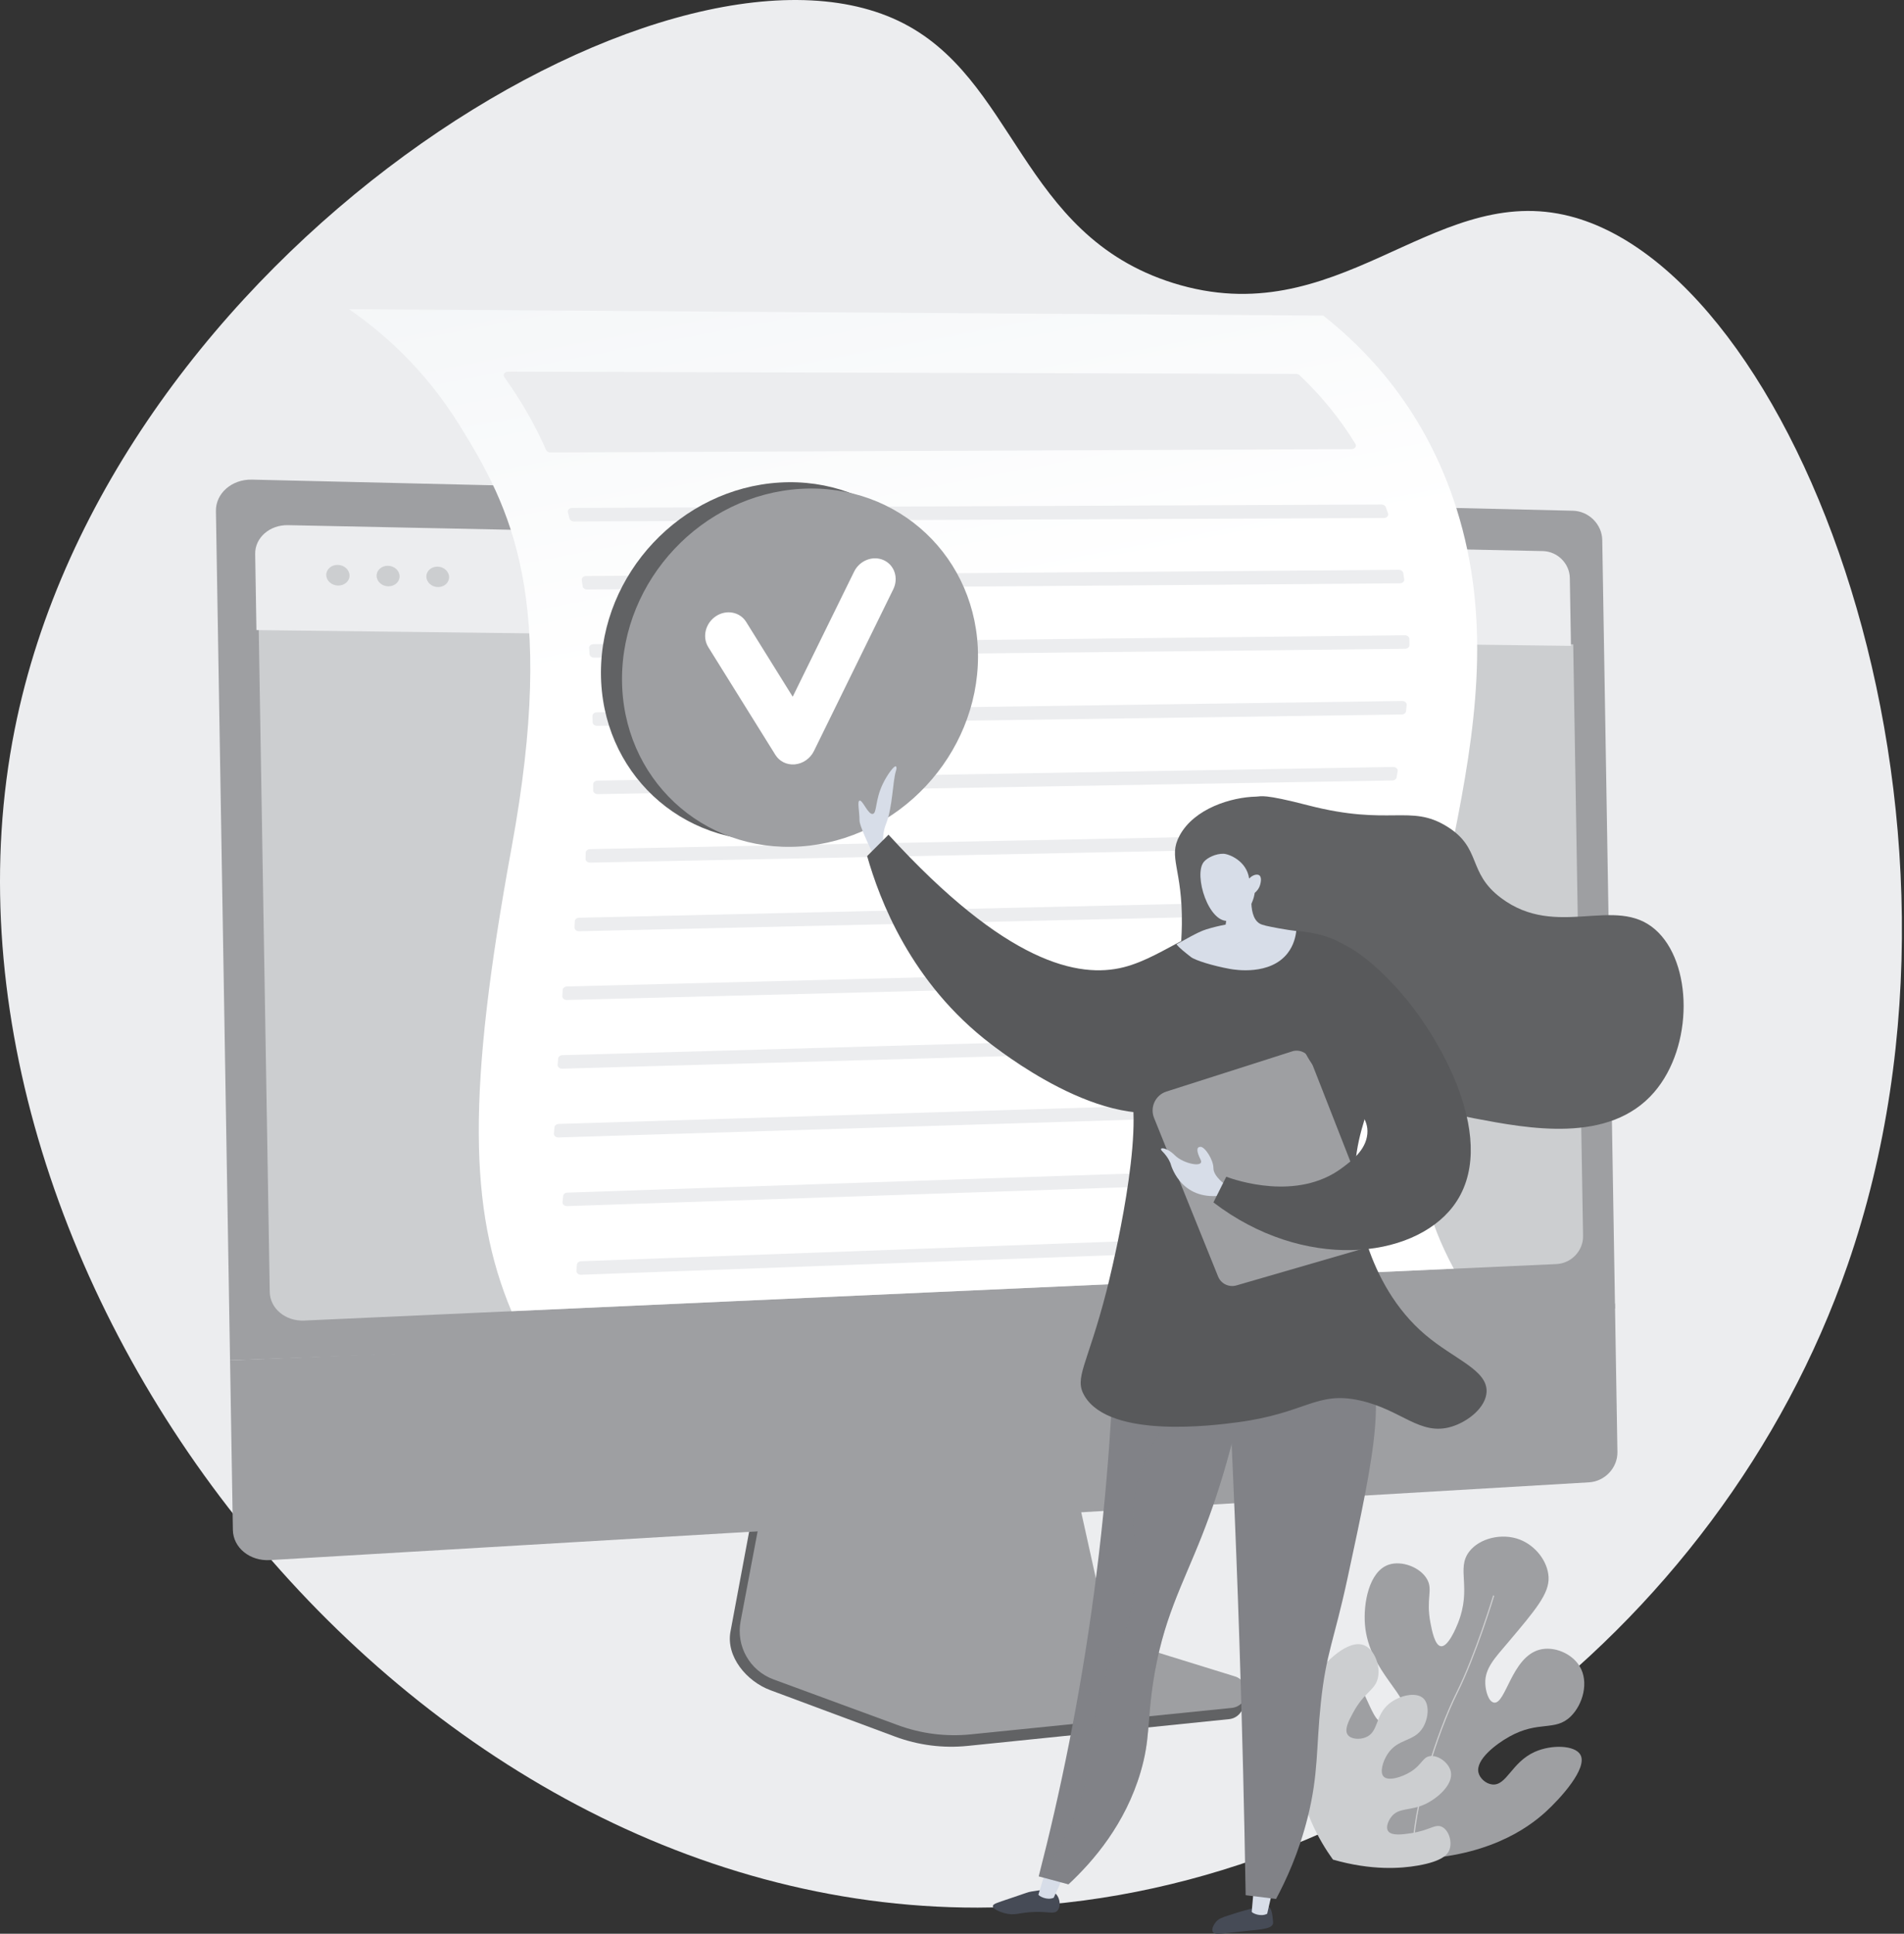 <svg width="388" height="394" viewBox="0 0 388 394" fill="none" xmlns="http://www.w3.org/2000/svg">
<rect x="0" y="0" width="388" height="394" fill="#333333" stroke="none"/>
<path d="M183.035 4.229C135.62 -18.27 22.25 51.775 2.983 148.674C-18.592 257.181 79.928 388.81 199.236 388.679C276.625 388.594 350.372 333.083 376.506 257.751C408.48 165.587 365.619 54.034 318.712 43.766C291.457 37.8 272.493 68.142 239.061 57.661C207.669 47.82 207.101 15.648 183.035 4.229Z" fill="#ECEDEF"/>
<path d="M286.338 378.864C282.721 378.577 278.094 377.572 273.652 374.668C268.847 371.527 262.588 365.07 264.222 361.002C264.832 359.484 266.588 358.183 268.131 358.307C270.412 358.49 270.677 361.657 274.637 365.103C275.369 365.739 279.152 369.031 281.033 367.922C281.968 367.371 282.245 365.843 282.093 364.681C281.647 361.284 277.499 360.762 273.512 357.085C269.469 353.356 266.099 346.852 268.026 342.455C269.133 339.928 272.06 337.933 273.985 338.494C274.808 338.733 275.329 339.406 277.827 344.801C279.876 349.229 280.332 350.52 281.654 350.94C283.014 351.372 285.129 350.83 285.933 349.489C288.026 345.999 278.978 340.846 278.157 331.078C277.788 326.701 278.973 320.213 282.936 318.823C285.616 317.883 289.434 319.318 290.814 321.777C292.058 323.993 290.547 325.66 291.496 330.639C291.784 332.15 292.377 335.258 293.627 335.422C295.096 335.613 296.739 331.649 297.118 330.684C299.977 323.416 296.699 319.678 299.395 316.15C301.497 313.399 306.07 312.294 309.694 313.683C312.864 314.899 315.4 318.062 315.57 321.339C315.742 324.673 312.938 327.992 307.329 334.631C304.669 337.779 302.553 339.906 302.674 343.035C302.732 344.56 303.337 346.706 304.43 346.902C306.841 347.334 308.028 337.624 313.743 336.125C316.668 335.357 320.303 336.866 321.901 339.503C323.858 342.734 322.547 347.313 320.088 349.72C316.88 352.862 313.59 350.475 307.554 353.849C304.876 355.346 300.667 358.531 301.284 361.164C301.552 362.311 302.754 363.433 304.073 363.583C307.029 363.919 308.005 359.074 312.758 356.944C316.182 355.409 320.918 355.575 322.042 357.506C323.63 360.233 317.991 366.422 314.992 369.157C311.368 372.464 302.819 378.734 286.338 378.864Z" fill="#9E9FA2"/>
<path opacity="0.5" d="M287.962 377.311C287.485 369.207 292.852 352.701 296.757 344.898C300.578 337.263 304.234 325.184 304.27 325.062L304.508 325.134C304.471 325.256 300.81 337.355 296.979 345.01C293.086 352.788 287.735 369.233 288.21 377.296L287.962 377.311Z" fill="white"/>
<path d="M271.632 378.894C268.909 375.113 264.914 368.291 264.197 359.163C263.902 355.402 263.326 348.056 267.819 341.72C270.059 338.562 274.809 333.891 278.019 335.238C280.084 336.105 281.366 339.403 280.783 341.91C280.195 344.439 278.058 344.673 275.731 348.964C274.87 350.552 273.886 352.416 274.642 353.469C275.273 354.348 277.007 354.508 278.307 353.981C280.993 352.891 280.154 349.548 283.057 347.149C285.122 345.444 288.563 344.642 290.049 346.039C291.338 347.252 291.114 350.085 289.974 351.974C288.149 354.998 284.878 354.111 282.745 357.417C281.798 358.884 281.126 361.1 281.954 361.976C282.897 362.974 285.675 362.111 287.455 361.007C289.805 359.55 289.892 358 291.439 357.806C293.166 357.589 295.324 359.233 295.662 361.052C296.134 363.599 293.009 366.347 290.534 367.54C287.366 369.069 285.012 368.172 283.464 370.259C282.896 371.026 282.376 372.276 282.842 373.035C283.506 374.118 285.908 373.761 287.502 373.523C291.383 372.946 292.451 371.538 293.841 372.222C295.249 372.914 295.975 375.252 295.367 376.893C295.028 377.804 294.012 379.216 288.975 380.1C285.45 380.719 279.527 381.154 271.632 378.894Z" fill="#CCCED0"/>
<path d="M233.306 338.196C228.432 336.669 224.74 332.615 223.635 327.576L215.999 292.775L155.682 295.922L148.86 332.423C147.905 337.535 152.154 342.576 156.981 344.373L182.395 353.832C187.122 355.592 192.182 356.239 197.192 355.727L250.479 350.274C252.036 350.114 253.267 348.867 253.422 347.291C253.578 345.715 254.641 343.931 253.146 343.462L233.306 338.196Z" fill="#616264"/>
<path d="M233.868 336.062C228.999 334.555 225.312 330.553 224.208 325.577L216.587 291.216L157.741 294.314L150.919 330.357C149.963 335.405 152.797 340.403 157.619 342.176L183.005 351.512C187.727 353.248 192.782 353.887 197.788 353.38L251.021 347.985C252.577 347.828 253.807 346.596 253.963 345.039C254.118 343.483 253.156 342.032 251.662 341.57L233.868 336.062Z" fill="#9E9FA2"/>
<path d="M329.115 266.608L326.51 110.037C326.457 106.826 323.765 104.137 320.521 104.061L51.349 97.723C47.253 97.627 43.941 100.511 44.001 104.133L46.88 277.168L329.115 266.608Z" fill="#9E9FA2"/>
<path d="M52.722 128.076L54.971 263.241C55.027 266.615 58.19 269.235 61.989 269.063L317.159 257.556C320.204 257.418 322.649 254.844 322.598 251.835L320.593 131.283L52.722 128.076Z" fill="#CCCED0"/>
<path d="M320.13 131.589L319.9 117.754C319.851 114.807 317.373 112.345 314.387 112.283L58.683 107.002C54.958 106.925 51.946 109.565 52.001 112.87L52.259 128.382L320.13 131.589Z" fill="#ECEDEF"/>
<path d="M71.227 117.242C71.246 118.403 70.203 119.329 68.894 119.309C67.584 119.29 66.505 118.33 66.486 117.165C66.466 116 67.514 115.075 68.825 115.098C70.133 115.12 71.207 116.08 71.227 117.242Z" fill="#CCCED0"/>
<path d="M81.431 117.407C81.45 118.562 80.419 119.482 79.126 119.463C77.831 119.443 76.765 118.489 76.745 117.331C76.726 116.173 77.762 115.253 79.057 115.276C80.35 115.298 81.412 116.252 81.431 117.407Z" fill="#CCCED0"/>
<path d="M91.517 117.571C91.537 118.719 90.517 119.634 89.239 119.615C87.96 119.595 86.905 118.647 86.886 117.496C86.867 116.345 87.89 115.43 89.17 115.452C90.448 115.474 91.498 116.423 91.517 117.571Z" fill="#CCCED0"/>
<path d="M46.88 277.168L47.455 311.725C47.515 315.347 50.921 318.113 55.012 317.872L323.815 302.024C327.055 301.833 329.655 299.051 329.602 295.84L329.099 265.604L46.88 277.168Z" fill="#9E9FA2"/>
<path d="M93.618 86.598C104.152 103.565 113.58 121.875 104.251 172.71C95.115 222.5 95.565 246.476 104.23 267.158L296.257 258.498C290.59 247.919 289.61 241.013 288.842 229.547C286.009 187.265 311.292 145.861 296.161 101.659C289.587 82.453 278.019 70.903 269.649 64.3C203.474 63.867 137.299 63.433 71.124 63C77.621 67.489 86.326 74.851 93.618 86.598Z" fill="url(#paint0_linear_220_1008)"/>
<path d="M274.832 224.781C274.839 225.206 274.848 225.631 274.86 226.056C274.872 226.456 274.489 226.789 273.996 226.804L113.817 231.757C113.274 231.774 112.834 231.406 112.875 230.967C112.915 230.543 112.954 230.114 112.994 229.682C113.029 229.311 113.4 229.017 113.859 229.002L273.889 224.054C274.399 224.038 274.825 224.367 274.832 224.781Z" fill="#ECEDEF"/>
<path d="M275.324 211.259C275.287 211.685 275.252 212.112 275.219 212.539C275.189 212.914 274.816 213.21 274.352 213.224L114.572 217.743C114.036 217.758 113.599 217.397 113.633 216.963C113.666 216.538 113.698 216.109 113.731 215.678C113.76 215.302 114.135 215.003 114.599 214.99L274.386 210.47C274.925 210.454 275.362 210.822 275.324 211.259Z" fill="#ECEDEF"/>
<path d="M275.939 238.258C276.002 238.681 276.068 239.103 276.137 239.525C276.206 239.952 275.813 240.334 275.282 240.352L115.577 245.747C115.033 245.766 114.59 245.394 114.633 244.953C114.674 244.529 114.716 244.101 114.759 243.668C114.795 243.299 115.165 243.009 115.621 242.993L275 237.608C275.474 237.592 275.882 237.876 275.939 238.258Z" fill="#ECEDEF"/>
<path d="M277.024 197.709C276.956 198.138 276.888 198.567 276.822 198.996C276.767 199.353 276.402 199.624 275.959 199.635L115.528 203.746C114.998 203.759 114.566 203.405 114.591 202.975C114.616 202.55 114.641 202.123 114.666 201.693C114.688 201.311 115.067 201.006 115.538 200.993L276.096 196.88C276.655 196.865 277.096 197.26 277.024 197.709Z" fill="#ECEDEF"/>
<path d="M278.939 251.67C279.066 252.09 279.196 252.51 279.329 252.929C279.473 253.38 279.073 253.822 278.499 253.843L118.431 259.734C117.899 259.753 117.457 259.398 117.481 258.966C117.505 258.541 117.531 258.111 117.559 257.675C117.582 257.298 117.955 256.997 118.42 256.98L278.018 251.107C278.451 251.092 278.836 251.328 278.939 251.67Z" fill="#ECEDEF"/>
<path d="M279.495 184.158C279.409 184.587 279.324 185.016 279.239 185.446C279.17 185.793 278.808 186.051 278.375 186.061L118.013 189.742C117.49 189.754 117.061 189.406 117.079 188.982C117.096 188.557 117.114 188.13 117.131 187.7C117.146 187.313 117.529 187.002 118.006 186.991L278.572 183.305C279.141 183.292 279.586 183.702 279.495 184.158Z" fill="#ECEDEF"/>
<path d="M281.519 102.796C281.922 102.794 282.281 103.009 282.396 103.323C282.553 103.751 282.706 104.18 282.855 104.614C282.856 104.617 282.857 104.62 282.858 104.623C283.016 105.086 282.583 105.542 281.991 105.544L116.957 106.246C116.524 106.248 116.151 105.999 116.063 105.655C115.954 105.228 115.843 104.804 115.729 104.384C115.607 103.928 116.029 103.499 116.604 103.497L281.519 102.796Z" fill="#ECEDEF"/>
<path d="M285.949 116.738C286.023 117.168 286.093 117.598 286.16 118.028C286.228 118.462 285.811 118.846 285.271 118.851L119.645 120.114C119.18 120.118 118.787 119.832 118.734 119.457C118.674 119.029 118.612 118.605 118.55 118.183C118.485 117.749 118.897 117.37 119.436 117.366L285.036 116.102C285.493 116.099 285.886 116.371 285.949 116.738Z" fill="#ECEDEF"/>
<path d="M275.411 91.514L112.148 92.188C111.763 92.19 111.419 91.992 111.29 91.698C109.727 88.158 107.952 84.823 105.948 81.596C104.938 79.97 103.879 78.382 102.774 76.831C102.423 76.339 102.854 75.725 103.554 75.727L264.123 76.182C264.388 76.183 264.641 76.277 264.814 76.44C269.255 80.626 273.063 85.308 276.218 90.458C276.515 90.943 276.078 91.511 275.411 91.514Z" fill="#ECEDEF"/>
<path d="M282.262 170.62C282.175 171.049 282.088 171.478 282 171.907C281.929 172.254 281.565 172.511 281.131 172.52L120.256 175.76C119.739 175.77 119.314 175.425 119.324 175.006C119.335 174.577 119.345 174.15 119.355 173.724C119.364 173.332 119.751 173.018 120.234 173.008L281.341 169.764C281.911 169.752 282.355 170.164 282.262 170.62Z" fill="#ECEDEF"/>
<path d="M284.823 157.107C284.75 157.535 284.677 157.964 284.602 158.392C284.54 158.748 284.168 159.016 283.725 159.023L121.81 161.804C121.3 161.812 120.88 161.475 120.882 161.061C120.884 160.632 120.886 160.206 120.887 159.781C120.888 159.383 121.28 159.062 121.77 159.053L283.899 156.269C284.458 156.26 284.899 156.658 284.823 157.107Z" fill="#ECEDEF"/>
<path d="M286.651 143.621C286.61 144.05 286.568 144.48 286.523 144.909C286.484 145.284 286.101 145.573 285.638 145.579L121.69 147.889C121.189 147.896 120.776 147.57 120.766 147.163C120.755 146.735 120.744 146.309 120.733 145.885C120.722 145.479 121.118 145.146 121.618 145.139L285.727 142.827C286.262 142.82 286.693 143.188 286.651 143.621Z" fill="#ECEDEF"/>
<path d="M287.204 130.167C287.212 130.596 287.217 131.026 287.219 131.456C287.222 131.858 286.823 132.185 286.327 132.191L121.063 133.994C120.577 133.999 120.171 133.689 120.144 133.295C120.114 132.866 120.083 132.441 120.052 132.019C120.02 131.601 120.424 131.25 120.939 131.245L286.279 129.441C286.78 129.436 287.196 129.761 287.204 130.167Z" fill="#ECEDEF"/>
<path d="M195.008 132.445C195.008 152.503 178.845 169.843 158.846 171.18C138.779 172.522 122.461 157.252 122.461 137.07C122.461 116.888 138.779 99.537 158.846 98.32C178.845 97.107 195.008 112.387 195.008 132.445Z" fill="#616264"/>
<path d="M199.301 133.73C199.301 153.787 183.138 171.128 163.139 172.465C143.072 173.806 126.754 158.537 126.754 138.354C126.754 118.172 143.072 100.822 163.139 99.605C183.138 98.392 199.301 113.672 199.301 133.73Z" fill="#9E9FA2"/>
<path d="M161.862 155.748C160.289 155.851 158.826 155.12 158.012 153.812L144.337 131.855C143.056 129.797 143.746 126.979 145.879 125.56C148.01 124.142 150.775 124.66 152.055 126.717L161.538 141.959L174.051 116.475C175.174 114.188 177.872 113.139 180.075 114.131C182.278 115.122 183.155 117.779 182.034 120.064L165.864 153.024C165.123 154.533 163.651 155.571 162.02 155.735C161.967 155.74 161.915 155.745 161.862 155.748Z" fill="white"/>
<path d="M180.56 173.945C180.56 173.945 179.208 171.241 180.56 167.861C181.911 164.482 181.911 159.074 182.587 157.047C182.75 156.557 182.717 156.265 182.562 156.15C182.244 155.914 180.785 157.856 179.884 159.75C178.286 163.109 178.728 165.667 177.856 165.834C176.881 166.02 175.787 162.927 175.152 163.13C174.66 163.287 175.152 165.281 175.152 167.186C175.152 168.537 178.532 175.297 178.532 175.297L180.56 173.945Z" fill="#D7DDE8"/>
<path d="M254.244 203.175C254.406 199.865 254.761 192.63 250.759 190.107C245.474 186.775 237.694 194.881 228.979 197.076C219.817 199.385 205.032 196.316 181.064 170.07C179.612 171.522 178.16 172.974 176.708 174.426C179.183 183.133 185.536 200.264 201.973 212.758C205.81 215.675 229.123 233.396 243.79 224.084C250.98 219.518 253.917 209.837 254.244 203.175Z" fill="#58595B"/>
<path d="M258.517 388.418C259.192 388.967 259.316 390.337 259.397 391.232C259.434 391.633 259.452 391.833 259.407 391.974C259.081 393.005 257.082 393.113 253.947 393.433C248.993 393.939 247.519 394.329 247.131 393.592C246.768 392.901 247.647 391.77 247.746 391.645C248.279 390.974 248.932 390.731 250.195 390.315C252.532 389.546 254.111 389.125 254.59 388.997C257.575 388.2 258.074 388.058 258.517 388.418Z" fill="#464B56"/>
<path d="M255.572 383.893L255.076 389.538C255.217 389.81 256.895 390.628 258.228 389.927L259.502 384.378L255.572 383.893Z" fill="#D7DDE8"/>
<path d="M215.216 385.922C216.025 386.815 216.209 388.46 215.506 389.271C214.815 390.068 213.775 389.47 210.826 389.558C207.667 389.652 206.843 390.398 204.696 389.806C203.829 389.567 202.298 388.985 202.327 388.366C202.347 387.93 203.127 387.706 205.731 386.833C209.427 385.595 209.411 385.527 210.196 385.397C212.168 385.071 214.148 384.742 215.216 385.922Z" fill="#464B56"/>
<path d="M213.193 380.771L211.608 386.041C211.728 386.323 213.339 387.266 214.721 386.669L217.074 381.554L213.193 380.771Z" fill="#D7DDE8"/>
<path d="M227.268 265.354C227.041 283.065 225.832 302.978 222.933 324.613C220.067 345.995 216.05 365.315 211.669 382.305C213.69 382.849 215.712 383.393 217.733 383.936C222.861 379.155 229.33 371.628 232.451 360.991C234.389 354.389 233.743 350.996 234.972 342.876C236.929 329.946 240.892 323.173 244.988 312.747C248.669 303.378 253.02 289.628 255.353 271.248C245.992 269.284 236.63 267.319 227.268 265.354Z" fill="#818287"/>
<path opacity="0.3" d="M227.268 265.354C232.789 269.563 239.65 276.199 239.433 284.196C239.272 290.13 235.365 291.221 232.464 299.877C228.906 310.491 233.241 313.44 230.721 326.884C228.846 336.891 226.543 334.731 223.752 346.922C221.266 357.776 222.37 362.641 218.525 371.315C216.312 376.306 213.6 379.987 211.669 382.305C213.69 382.849 215.712 383.393 217.733 383.936C222.861 379.155 229.33 371.628 232.451 360.991C234.389 354.389 233.743 350.996 234.972 342.876C236.929 329.946 240.892 323.173 244.988 312.747C248.669 303.378 253.02 289.628 255.353 271.248C245.991 269.284 236.629 267.319 227.268 265.354Z" fill="#818287"/>
<path d="M249.536 265.434C250.772 287.959 251.788 310.903 252.558 334.253C253.136 351.776 253.56 369.075 253.841 386.148C255.906 386.403 257.97 386.658 260.035 386.913C262.03 383.198 264.681 377.52 266.496 370.241C268.701 361.401 268.191 356.151 269.159 346.989C270.244 336.713 271.82 334.474 274.612 321.511C280.279 295.203 283.113 282.049 276.793 273.866C274.742 271.21 268.311 264.546 249.536 265.434Z" fill="#818287"/>
<path d="M240.923 203.649C238.605 202.147 240.717 197.776 240.842 188.387C240.995 176.882 237.939 174.738 240.393 170.224C243.394 164.705 250.949 162.421 255.954 162.313C257.058 162.29 257.316 161.687 266.564 164.082C283.226 168.397 287.397 163.771 294.859 168.392C302.068 172.856 298.911 177.745 305.911 182.981C317.258 191.468 329.19 182.293 337.3 189.391C344.971 196.106 345.147 213.213 337.079 222.549C327.932 233.132 311.44 229.953 300.385 227.854C298.059 227.413 286.312 224.946 274.08 215.918C267.314 210.923 262.668 205.59 259.712 201.66C259.018 200.879 257.936 199.933 256.507 199.781C254.791 199.598 253.413 200.647 252.749 201.107C249.262 203.522 243.2 205.125 240.923 203.649Z" fill="#616264"/>
<path d="M249.34 191.216C249.34 191.216 268.695 185.572 277.219 195.221C278.546 196.724 279.891 198.936 280.922 203.819C284.539 220.953 274.911 227.056 276.226 242.602C276.376 244.383 278.057 261.478 290.472 271.984C296.376 276.981 303.103 279.129 302.937 283.559C302.818 286.748 299.181 289.654 295.814 290.682C289.372 292.648 285.613 287.219 277.116 285.34C268.237 283.376 266.179 287.944 252.186 289.792C247.528 290.407 226.268 293.214 221.023 284.449C218.79 280.719 221.543 278.375 225.475 263.08C225.872 261.534 232.679 234.654 230.619 222.942C230.44 221.926 229.839 217.81 230.017 212.35C230.06 210.999 230.231 209.49 230.619 207.689C230.619 207.689 232.264 200.059 238.199 193.507C239.051 192.567 240.066 191.588 249.34 191.216Z" fill="#58595B"/>
<path d="M255.556 178.662C255.294 179.887 253.959 186.458 256.648 188.149C257.23 188.515 258.35 188.725 260.59 189.145C262.057 189.42 263.287 189.588 264.155 189.692C264.029 190.794 263.658 192.588 262.386 194.219C258.822 198.793 251.674 197.609 250.655 197.423C247.06 196.769 243.522 195.658 242.667 194.979C241.366 193.945 240.343 193.17 239.738 192.382C241.13 191.709 243.939 189.936 245.824 189.356C247.233 188.922 248.555 188.613 249.758 188.391C249.955 187.122 250.153 185.852 250.351 184.583C252.086 182.609 253.821 180.636 255.556 178.662Z" fill="#D7DDE8"/>
<path d="M255.682 181.937C255.682 181.937 255.196 186.753 250.515 187.601C246.324 188.361 243.169 178.233 245.314 175.613C246.029 174.739 247.795 173.908 249.327 173.952C250.404 173.983 254.042 175.368 254.549 179.008C255.274 178.245 256.176 178.025 256.621 178.345C257.186 178.75 256.884 179.929 256.815 180.196C256.577 181.122 255.973 181.695 255.682 181.937Z" fill="#D7DDE8"/>
<path d="M248.229 260.103L235.176 227.78C234.293 225.594 235.455 223.118 237.702 222.401L263.532 214.15C265.027 213.81 266.545 214.614 267.105 216.041L280.452 250.117C281.116 251.814 280.18 253.715 278.43 254.223L251.959 261.904C250.438 262.345 248.829 261.568 248.229 260.103Z" fill="#9E9FA2"/>
<path d="M249.887 241.507C249.887 241.507 247.274 239.765 247.274 238.022C247.274 236.28 245.532 233.667 244.66 233.667C243.789 233.667 243.789 234.538 244.66 236.28C245.532 238.022 241.176 237.151 239.433 235.409C237.691 233.667 235.948 233.667 236.82 234.538C238.197 235.915 238.562 237.151 238.562 237.151C238.562 237.151 240.304 244.121 247.927 243.685L249.887 241.507Z" fill="#D7DDE8"/>
<path d="M268.183 191.849C273.756 189.363 283.081 199.613 284.736 201.432C293.518 211.086 305.978 232.971 296.061 245.863C287.788 256.618 265.575 258.987 247.274 244.992C248.146 243.249 249.017 241.507 249.888 239.765C251.788 240.454 264.284 244.779 273.41 238.022C275.346 236.589 278.323 234.385 278.637 231.053C279.223 224.844 269.788 222.931 265.569 213.629C261.836 205.395 263.378 193.993 268.183 191.849Z" fill="#58595B"/>
<defs>
<linearGradient id="paint0_linear_220_1008" x1="159.418" y1="-29.599" x2="188.422" y2="124.345" gradientUnits="userSpaceOnUse">
<stop stop-color="#EBEFF2"/>
<stop offset="1" stop-color="white"/>
</linearGradient>
</defs>
</svg>
